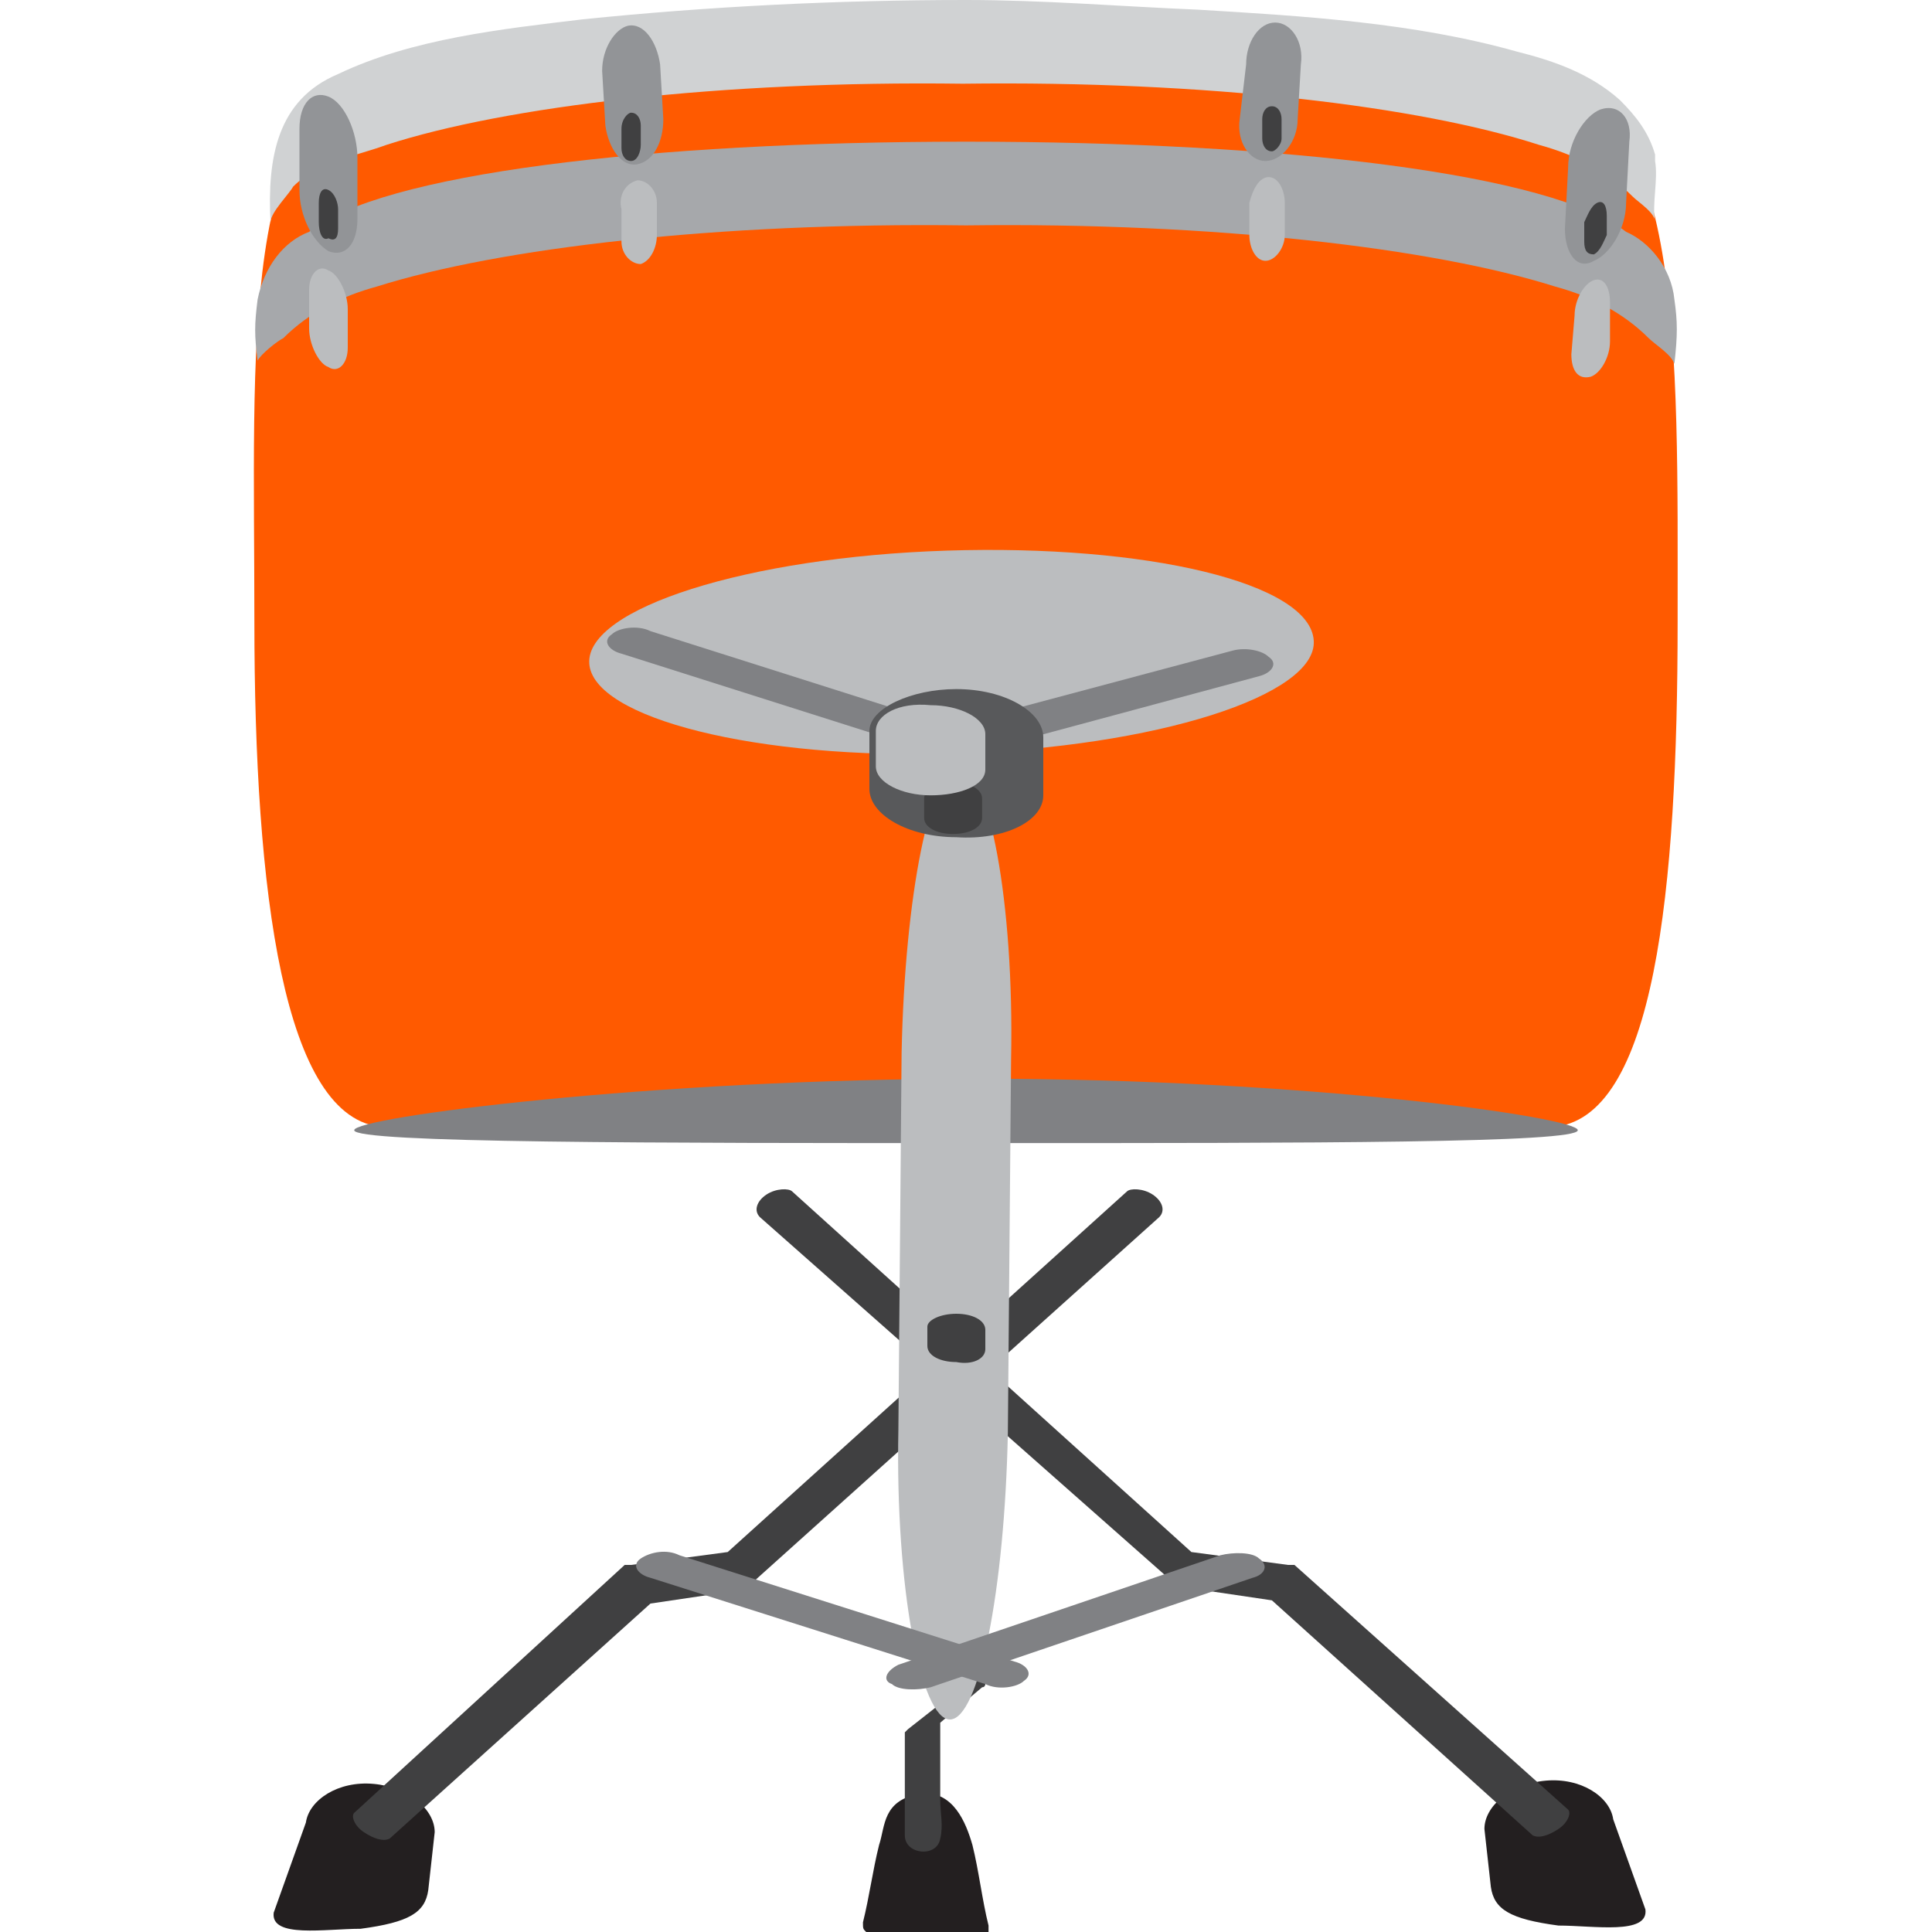 <svg enable-background="new 0 0 60 60" height="60" viewBox="0 0 60 60" width="60" xmlns="http://www.w3.org/2000/svg"><path d="m47.7 2.2c-4.1-.8-12.9-1.8-17.2-1.9-.1 0-.3 0-.5 0s-.3 0-.5 0c-4.3.1-13.4 1.1-17.5 1.9-4.6.9-4.1 8.5-4.1 17.1 0 8.4.9 15.5 4 15.7h18.1 18.2c3.2-.2 3.9-7.4 3.9-15.7 0-8.6.2-16.2-4.4-17.1z" fill="#ff5a00"/><path d="m30.4 33.5c10.2 0 18.6 1.2 18.6 1.6s-8.2.4-18.4.4-19.6 0-19.6-.4 9.2-1.6 19.4-1.6z" fill="#808184"/><path d="m51.4 5c0-.1 0-.1 0-.2-.2-.7-.6-1.2-1.1-1.7-.9-.8-2-1.2-3.2-1.5-3.2-.9-6.6-1.1-9.9-1.3-2.4-.1-4.8-.3-7.2-.3-4 0-8 .2-11.9.6-2.5.3-5.3.6-7.6 1.7-1.9.8-2.2 2.6-2.1 4.6 0-.3.6-.9.7-1.1.8-.8 1.8-.9 2.9-1.3 3.7-1.2 10.4-2 17.9-1.9 7.6-.1 14.2.7 17.9 1.9 1.1.3 2.1.8 2.9 1.6.2.2.7.5.7.8-.1-.6.1-1.3 0-1.9z" fill="#d0d2d3"/><path d="m52 9.3c-.1-1-.8-1.8-1.5-2.1-2.3-1.8-10.6-2.8-20.5-2.8s-18.2 1-20.4 2.8c-.8.3-1.4 1.1-1.6 2.1-.1.8-.1 1.1 0 1.9.1-.2.6-.6.8-.7.8-.8 1.8-1.3 2.9-1.6 3.8-1.2 10.6-2 18.3-1.9 7.7-.1 14.5.7 18.3 1.9 1.1.3 2.1.8 2.9 1.6.2.2.7.5.8.8.1-.9.1-1.3 0-2z" fill="#a6a8ab"/><path d="m19.5.8c.5-.1.9.5 1 1.2l.1 1.7c0 .7-.3 1.3-.8 1.4-.5.1-.9-.5-1-1.2l-.1-1.7c0-.7.4-1.3.8-1.4z" fill="#929497"/><path d="m19.8 5.6c.3 0 .6.3.6.7v1c0 .4-.2.8-.5.9-.3 0-.6-.3-.6-.7v-1c-.1-.4.1-.8.5-.9z" fill="#bbbdbf"/><path d="m19.6 3.5c.2 0 .3.2.3.4v.6c0 .2-.1.5-.3.5-.2 0-.3-.2-.3-.4v-.6c0-.3.2-.5.3-.5z" fill="#404041"/><path d="m49.7 3.4c-.5.2-1 1-1 1.8l-.1 1.9c0 .8.4 1.3.9 1 .5-.2 1-1 1-1.8l.1-1.9c.1-.7-.3-1.2-.9-1z" fill="#929497"/><path d="m49.5 8.7c-.3.1-.6.6-.6 1.1l-.1 1.2c0 .5.2.8.6.7.3-.1.6-.6.6-1.1v-1.2c0-.5-.2-.8-.5-.7z" fill="#bbbdbf"/><path d="m49.6 6.3c-.2.1-.3.4-.4.6v.6c0 .3.1.4.3.4.2-.1.3-.4.4-.6v-.6c0-.3-.1-.5-.3-.4z" fill="#404041"/><path d="m10.2 3c.5.2.9 1.1.9 1.9v1.9c0 .8-.4 1.2-.9 1-.5-.3-.9-1.1-.9-1.9v-1.9c0-.8.4-1.2.9-1z" fill="#929497"/><path d="m10.2 8.4c.3.1.6.7.6 1.2v1.2c0 .5-.3.8-.6.6-.3-.1-.6-.7-.6-1.2v-1.2c0-.5.3-.8.6-.6z" fill="#bbbdbf"/><path d="m10.2 5.9c.2.1.3.4.3.6v.6c0 .3-.1.4-.3.3-.2.1-.3-.2-.3-.5v-.6c0-.3.1-.5.3-.4z" fill="#404041"/><path d="m39.6.7c.5 0 .9.6.8 1.3l-.1 1.7c0 .7-.5 1.3-1 1.3-.5 0-.9-.6-.8-1.3l.2-1.7c0-.7.4-1.3.9-1.3z" fill="#929497"/><path d="m39.4 5.5c.3 0 .5.4.5.8v1c0 .4-.3.8-.6.8-.3 0-.5-.4-.5-.8v-1c.1-.4.3-.8.6-.8z" fill="#bbbdbf"/><path d="m39.5 3.3c.2 0 .3.2.3.4v.6c0 .2-.2.4-.3.4-.2 0-.3-.2-.3-.4v-.6c0-.2.1-.4.3-.4z" fill="#404041"/><path d="m40.8 19.9c.1 1.7-4.9 3.3-11.1 3.5s-11.3-1.1-11.4-2.8 4.9-3.3 11.1-3.5 11.3 1 11.4 2.8z" fill="#bbbdbf"/><path d="m26.9 60h3.8c0-.1 0-.1 0-.2-.2-.8-.3-1.7-.5-2.5-.2-.7-.6-1.7-1.6-1.6-1.2.2-1.1 1-1.3 1.6-.2.8-.3 1.6-.5 2.4 0 .2 0 .2.1.3z" fill="#231f20"/><path d="m20.2 19.6 10.4 3.3c.4.1.6.4.3.6-.2.2-.8.3-1.2.1l-10.4-3.3c-.4-.1-.6-.4-.3-.6.2-.2.8-.3 1.2-.1z" fill="#808184"/><path d="m38.3 20.2-10.5 2.8c-.4.1-.6.4-.3.6.2.2.8.3 1.2.2l10.4-2.8c.4-.1.6-.4.3-.6-.2-.2-.7-.3-1.1-.2z" fill="#808184"/><path d="m11.6 55.4c-1.1-.1-2 .5-2.1 1.2l-1 2.8c-.1.8 1.6.5 2.7.5 1.5-.2 2-.5 2.1-1.2l.2-1.8c0-.7-.8-1.4-1.9-1.5z" fill="#231f20"/><path d="m35.8 37.1c-.3-.2-.7-.2-.8-.1l-12.4 11.2-3 .4c-.1 0-.1 0-.2 0l-8.4 7.7c-.1.1 0 .4.3.6.3.2.6.3.8.2l8.1-7.3 2.7-.4c.1 0 .2 0 .3-.1l12.8-11.5c.2-.2.1-.5-.2-.7z" fill="#404041"/><path d="m48 55.3c1.1-.1 2 .5 2.1 1.2l1 2.8c.1.8-1.6.5-2.7.5-1.5-.2-2-.5-2.1-1.2l-.2-1.8c0-.7.8-1.4 1.9-1.5z" fill="#231f20"/><path d="m23.8 37.1c.3-.2.7-.2.8-.1l12.4 11.2 3 .4h.2l8.5 7.6c.1.1 0 .4-.3.6-.3.2-.6.3-.8.2l-8.1-7.3-2.7-.4c-.1 0-.2 0-.3-.1l-12.9-11.4c-.2-.2-.1-.5.2-.7z" fill="#404041"/><path d="m30 46.7c-.3.1-.5.2-.5.3l.1 5.6-1.4 1.1-.1.1v1.9 1.3c0 .6 1 .7 1.1.1.1-.4 0-.8 0-1.2 0-.8 0-1.6 0-2.4l1.3-1.1c.1 0 .1-.1.1-.1l-.1-5.8c.1.1-.2.1-.5.2z" fill="#404041"/><path d="m29.8 23.9c.9 0 1.7 4.1 1.6 9l-.1 11.6c-.1 4.9-.9 8.9-1.8 8.9-.9 0-1.7-4.1-1.6-9l.1-11.7c.1-4.9.9-8.9 1.8-8.8z" fill="#bbbdbf"/><path d="m29.7 21.4c1.5 0 2.7.7 2.7 1.5v1.8c0 .8-1.2 1.4-2.7 1.3-1.5 0-2.7-.7-2.7-1.5v-1.8c0-.7 1.3-1.3 2.7-1.3z" fill="#58595b"/><path d="m29.6 24.3c.5 0 .9.2.9.5v.6c0 .3-.4.5-.9.5-.5 0-.9-.2-.9-.5v-.6c0-.3.4-.5.9-.5z" fill="#404041"/><path d="m28.9 21.9c.9 0 1.7.4 1.7.9v1.1c0 .5-.8.8-1.7.8-.9 0-1.7-.4-1.7-.9v-1.1c0-.5.7-.9 1.7-.8z" fill="#bbbdbf"/><path d="m29.7 40.8c.5 0 .9.2.9.5v.6c0 .3-.4.5-.9.4-.5 0-.9-.2-.9-.5v-.6c0-.2.4-.4.9-.4z" fill="#404041"/><g fill="#808184"><path d="m27.9 51.7 10-3.4c.4-.1 1-.1 1.2.1.3.2.2.5-.2.6l-10 3.4c-.4.1-1 .1-1.2-.1-.3-.1-.2-.4.2-.6z"/><path d="m21.1 48.3 10.4 3.3c.4.1.6.4.3.6-.2.2-.8.3-1.2.1l-10.4-3.3c-.4-.1-.6-.4-.3-.6.3-.2.8-.3 1.2-.1z"/></g></svg>